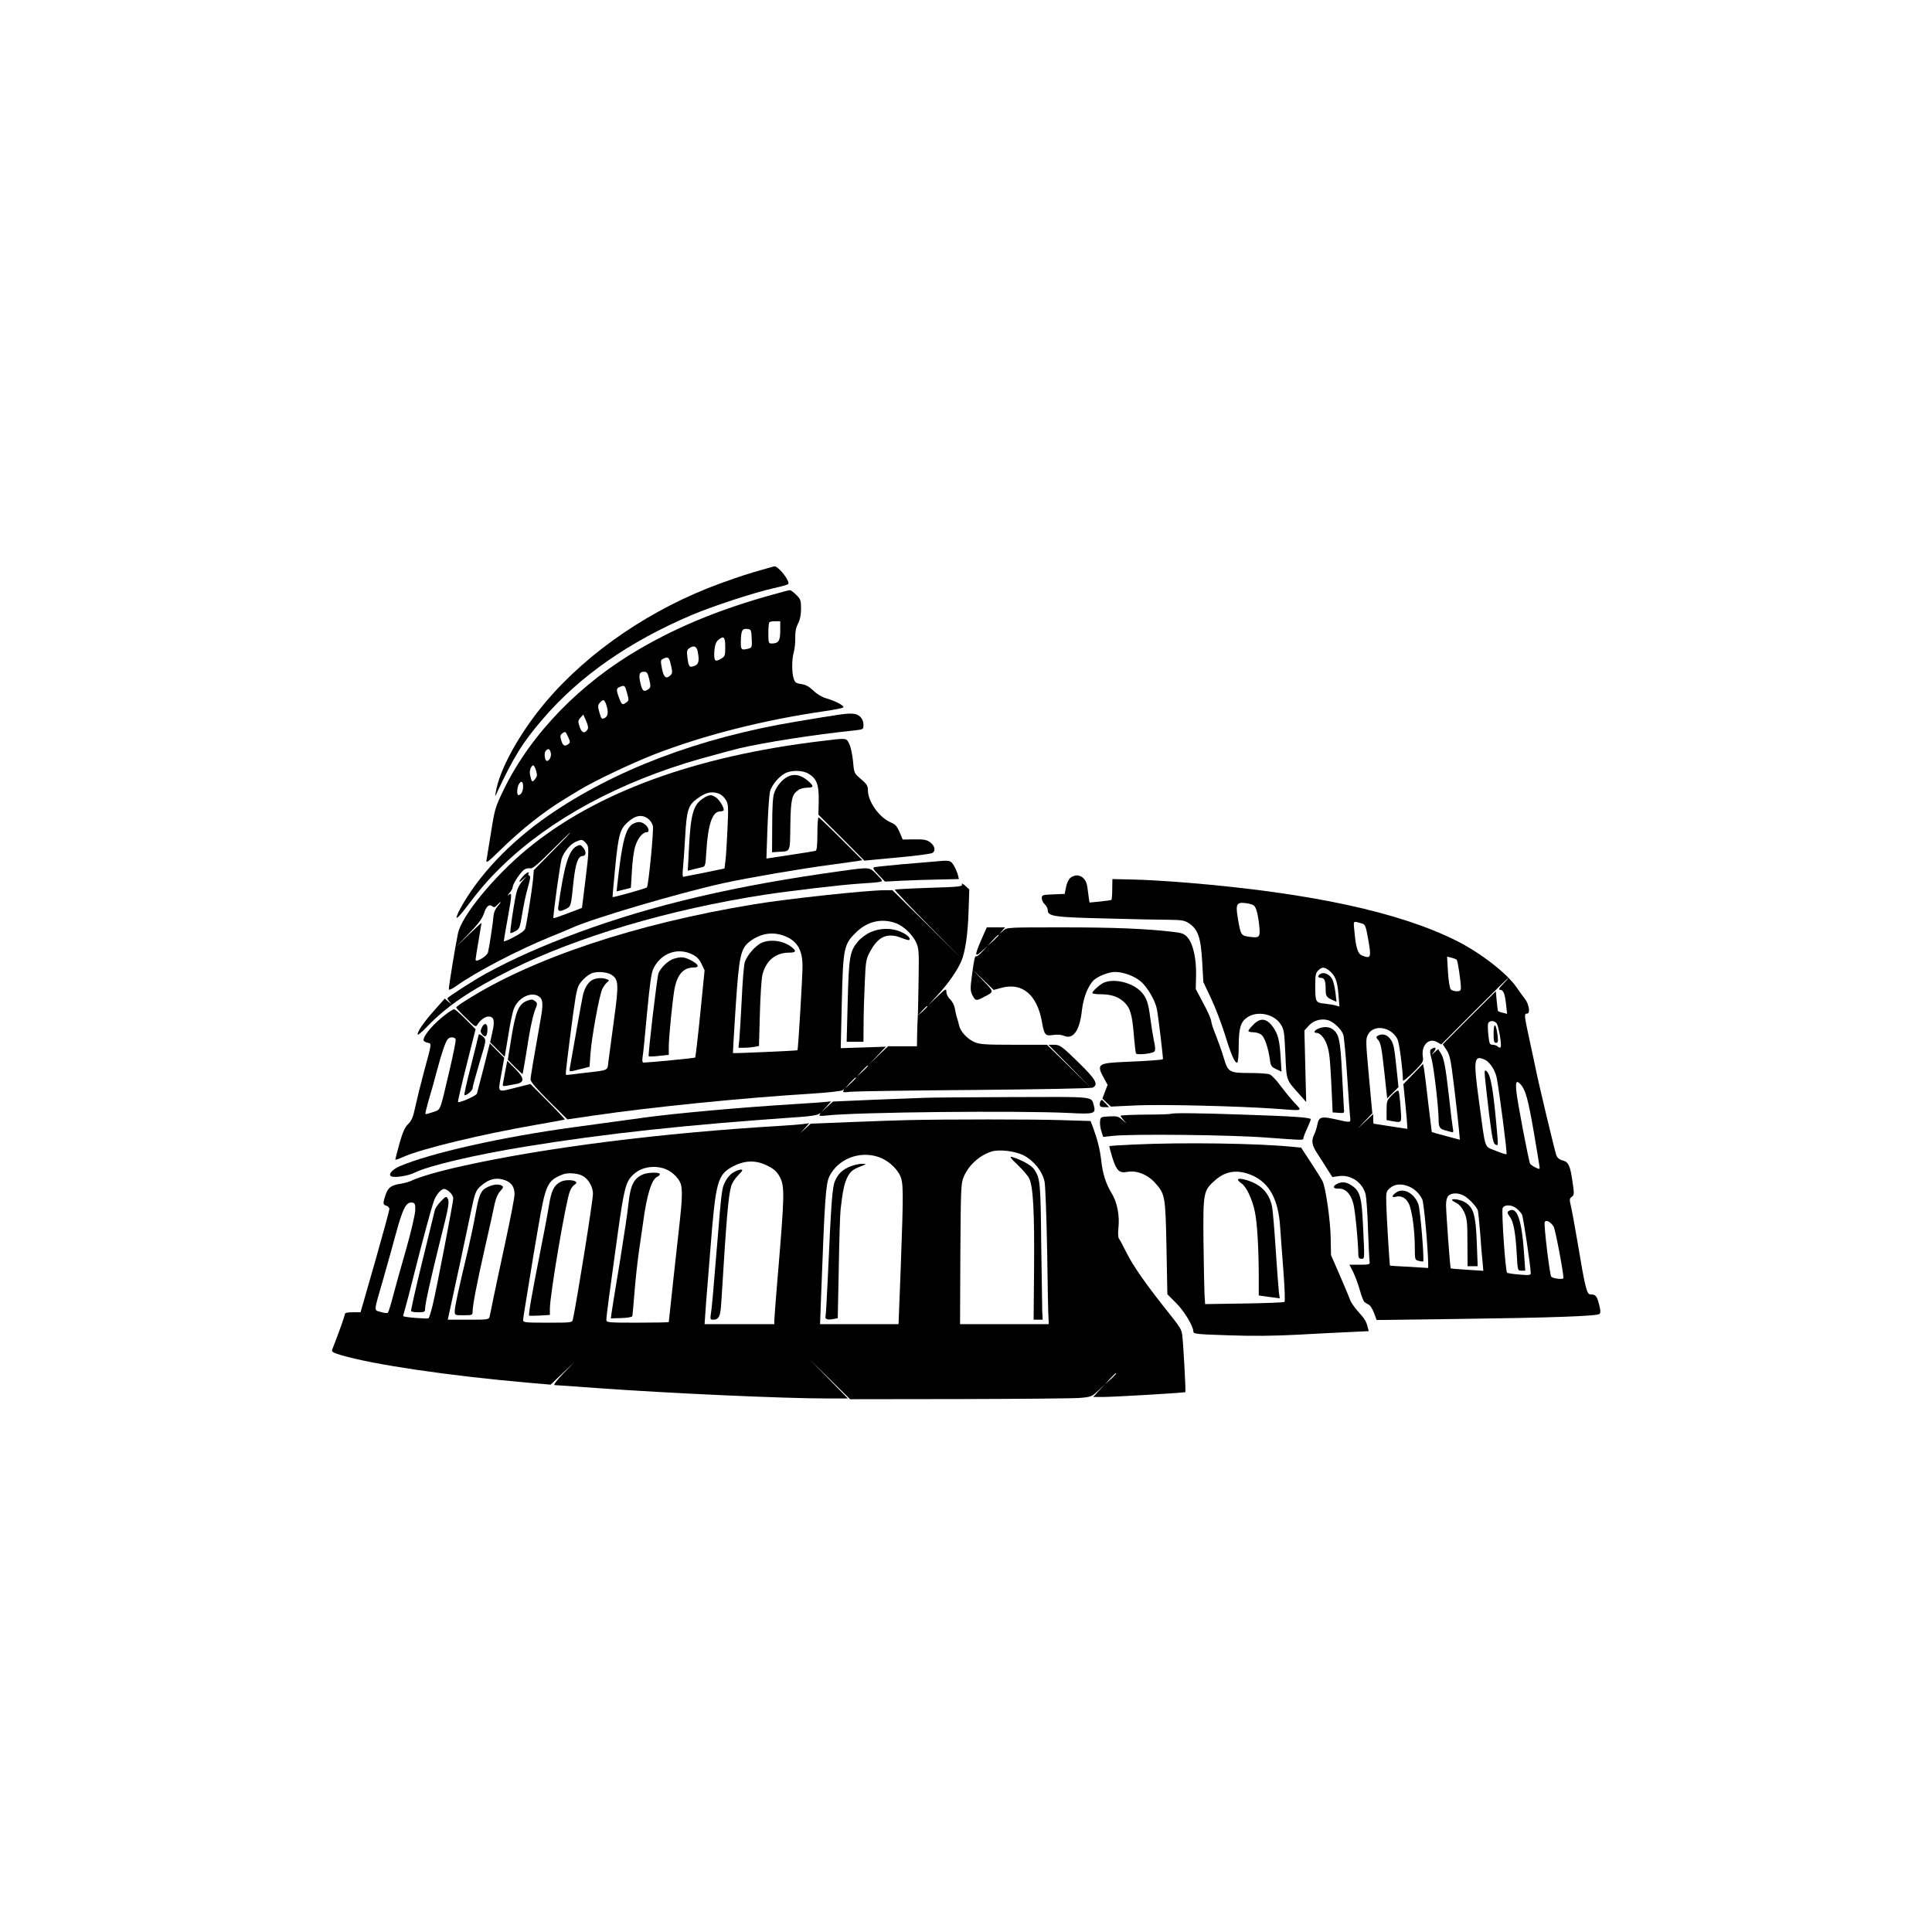 <?xml version="1.0" standalone="no"?>
<!DOCTYPE svg PUBLIC "-//W3C//DTD SVG 20010904//EN"
 "http://www.w3.org/TR/2001/REC-SVG-20010904/DTD/svg10.dtd">
<svg version="1.0" xmlns="http://www.w3.org/2000/svg"
 width="1300pt" height="1300pt" viewBox="0 0 1300 1300"
 preserveAspectRatio="xMidYMid meet">

<g transform="translate(0,1300) scale(0.1,-0.1)"
fill="#000000" stroke="none">
<path d="M5155 9174 c-131 -37 -170 -50 -306 -99 -461 -167 -888 -457 -1176
-797 -175 -207 -312 -454 -337 -608 -6 -33 -5 -33 5 -10 113 243 175 344 314
505 246 286 579 518 1000 697 140 59 413 149 550 180 50 11 93 23 98 27 18 17
-69 128 -95 120 -1 -1 -25 -7 -53 -15z"/>
<path d="M5203 9000 c-347 -96 -629 -210 -893 -363 -405 -233 -737 -575 -919
-947 -58 -120 -62 -132 -86 -285 -14 -88 -28 -173 -31 -190 -5 -27 5 -20 93
66 146 142 291 257 433 343 25 15 68 41 95 58 102 62 345 178 505 241 335 130
736 232 1150 292 63 9 119 20 124 25 10 10 -51 43 -114 61 -27 7 -62 28 -86
51 -30 29 -53 41 -82 45 -34 5 -43 10 -51 36 -14 39 -14 131 1 182 6 22 10 65
9 95 -1 38 5 67 19 95 14 27 20 59 20 100 0 56 -3 64 -33 93 -18 18 -37 32
-42 31 -6 0 -56 -13 -112 -29z m47 -245 c0 -68 -12 -85 -59 -85 -19 0 -21 6
-21 68 0 38 3 72 7 75 3 4 21 7 40 7 l33 0 0 -65z m-192 -51 c3 -57 1 -62 -20
-68 -51 -13 -54 -10 -53 52 2 70 9 84 43 80 26 -3 27 -6 30 -64z m-178 -57 c0
-60 -2 -64 -31 -81 -39 -23 -47 -13 -42 57 3 36 11 57 25 70 38 32 48 23 48
-46z m-186 -28 c13 -64 8 -89 -20 -99 -35 -14 -40 -8 -48 52 -6 44 -4 54 10
65 30 22 51 16 58 -18z m-179 -97 c11 -46 10 -53 -6 -68 -28 -25 -43 -12 -55
48 -10 53 -10 57 10 66 32 16 39 10 51 -46z m-146 -94 c10 -47 10 -54 -6 -65
-30 -22 -41 -14 -53 37 -14 60 -9 80 23 80 20 0 25 -7 36 -52z m-149 -94 c12
-43 12 -48 -5 -60 -27 -20 -31 -18 -49 29 -21 56 -20 66 7 76 30 12 32 9 47
-45z m-141 -75 c16 -47 13 -77 -8 -89 -23 -12 -25 -9 -40 44 -9 33 -8 43 6 58
22 25 29 23 42 -13z m-126 -168 c-19 -30 -39 -23 -53 19 -12 36 -11 42 6 61
l19 21 19 -43 c13 -30 16 -48 9 -58z m-130 -99 c-24 -17 -36 -10 -47 28 -8 27
-7 35 10 47 18 13 20 11 36 -24 16 -36 16 -39 1 -51z m-117 -57 c6 -24 -9 -55
-26 -55 -14 0 -21 51 -9 66 17 21 28 17 35 -11z m-99 -120 c9 -30 8 -39 -7
-58 -20 -23 -22 -22 -34 32 -5 25 8 61 23 61 4 0 12 -16 18 -35z m-87 -108 c0
-31 -14 -57 -32 -57 -11 0 -10 48 2 71 16 29 30 23 30 -14z"/>
<path d="M5625 8188 c-33 -5 -154 -24 -270 -44 -653 -109 -1221 -325 -1664
-631 -264 -183 -474 -406 -596 -631 -15 -28 -26 -55 -22 -58 3 -3 25 20 49 51
108 143 163 207 259 300 324 314 789 565 1334 720 105 29 222 61 260 70 172
40 504 92 773 120 62 7 62 7 62 39 0 21 -8 40 -23 54 -26 24 -58 26 -162 10z"/>
<path d="M5530 8014 c-855 -102 -1523 -347 -1984 -728 -225 -186 -442 -451
-465 -569 -20 -99 -61 -350 -61 -374 0 -7 21 2 48 21 132 95 414 242 637 333
61 24 125 51 144 60 138 63 728 237 1026 302 149 33 530 98 700 120 88 12 175
24 194 27 l34 6 -144 144 c-79 79 -147 144 -151 144 -5 0 -8 -50 -8 -110 0
-80 -4 -112 -12 -115 -7 -2 -84 -15 -172 -28 l-159 -24 7 206 c4 113 12 223
17 244 11 44 59 101 102 124 43 22 117 21 157 -3 55 -32 71 -74 69 -183 l-2
-93 155 -154 154 -155 223 21 c124 11 230 25 238 32 20 17 12 48 -19 71 -22
16 -41 20 -106 19 l-78 -1 -21 50 c-17 39 -29 53 -57 64 -79 33 -155 140 -156
216 0 31 -7 43 -46 76 -46 39 -47 39 -54 119 -4 43 -15 96 -25 117 -21 43 -13
42 -185 21z m-693 -354 c16 -6 37 -25 47 -42 17 -28 18 -45 11 -197 -4 -91
-10 -188 -14 -216 l-6 -49 -135 -28 c-74 -15 -138 -27 -143 -28 -4 0 -5 24 -2
53 3 28 10 124 15 212 10 184 20 218 84 263 58 41 92 49 143 32z m-475 -170
c14 -11 28 -32 31 -47 7 -33 -30 -404 -40 -414 -9 -8 -226 -69 -231 -65 -1 2
7 94 18 205 21 211 32 253 82 297 53 49 99 56 140 24z m-644 -217 l-126 -128
-6 -69 c-6 -63 -39 -272 -51 -322 -3 -14 -29 -34 -75 -58 -38 -21 -70 -33 -70
-29 0 4 11 71 25 147 31 172 31 183 8 165 -10 -7 -8 -2 5 12 12 14 22 32 22
40 0 23 56 106 80 119 12 7 30 10 40 7 13 -3 54 31 141 119 68 68 126 124 129
124 2 0 -52 -57 -122 -127z m222 57 c25 -25 25 -45 -2 -262 l-22 -177 -94 -36
c-52 -20 -96 -35 -98 -33 -5 6 45 372 56 402 15 45 59 97 94 112 41 17 43 17
66 -6z m-591 -427 c-15 -17 -26 -42 -28 -63 -2 -35 -27 -205 -37 -247 -5 -26
-84 -73 -84 -51 0 7 9 65 20 128 11 63 20 117 20 120 0 2 -39 -34 -87 -80
l-88 -85 87 90 c65 67 92 102 104 138 17 51 36 66 58 48 10 -8 17 -6 31 9 10
11 20 20 23 20 3 0 -5 -12 -19 -27z"/>
<path d="M4733 7629 c-69 -44 -86 -106 -98 -351 l-7 -137 34 9 c18 4 45 11 59
14 25 5 26 8 32 109 11 181 41 267 92 267 14 0 25 5 25 10 0 21 -30 69 -52 84
-30 21 -46 20 -85 -5z"/>
<path d="M4262 7458 c-51 -25 -76 -117 -107 -400 l-6 -56 48 12 48 12 7 115
c3 63 13 136 22 163 16 54 50 96 77 96 23 0 14 35 -14 55 -25 17 -43 18 -75 3z"/>
<path d="M3523 7108 c-34 -38 -38 -55 -7 -28 l29 25 -31 -35 c-20 -23 -35 -54
-42 -90 -17 -78 -42 -253 -38 -258 3 -2 17 3 33 12 28 14 31 21 47 118 9 57
26 136 38 177 16 55 19 76 10 79 -7 2 -10 8 -6 13 11 18 -13 8 -33 -13z"/>
<path d="M3878 7305 c-52 -29 -83 -132 -122 -412 -4 -27 13 -29 54 -8 32 17
32 16 49 183 13 120 31 172 60 172 26 0 28 30 4 58 -17 19 -20 20 -45 7z"/>
<path d="M5305 7776 c-39 -17 -80 -65 -96 -113 -9 -25 -13 -99 -13 -218 l-1
-180 40 3 c87 5 80 -9 83 178 3 177 10 208 54 238 12 9 40 16 61 16 46 0 45
12 -4 52 -42 34 -84 42 -124 24z"/>
<path d="M6290 7203 c-19 -2 -116 -10 -215 -18 -99 -9 -186 -18 -194 -21 -10
-3 -2 -18 30 -50 l44 -46 115 6 c63 3 175 7 248 8 l134 3 -6 26 c-3 14 -15 42
-26 62 -23 39 -28 40 -130 30z"/>
<path d="M5660 7139 c-706 -97 -1264 -227 -1770 -414 -246 -91 -434 -175 -615
-273 -83 -45 -265 -162 -265 -170 0 -3 8 -15 17 -26 15 -18 14 -17 -8 2 l-26
23 -65 -73 c-75 -84 -118 -146 -118 -168 0 -8 28 14 63 51 131 138 294 248
568 385 446 222 1066 405 1700 503 185 28 532 69 654 76 55 3 111 8 124 11 23
5 23 6 -20 50 -50 51 -43 50 -239 23z"/>
<path d="M7202 7093 c-12 -10 -25 -38 -29 -63 l-9 -45 -77 -3 c-73 -3 -77 -4
-77 -26 0 -13 9 -31 20 -41 11 -10 20 -28 20 -39 0 -42 43 -48 385 -56 176 -5
368 -9 426 -9 92 -1 110 -4 140 -24 59 -39 79 -94 88 -254 l8 -141 52 -110
c29 -61 69 -167 91 -236 43 -141 70 -203 85 -196 6 3 10 52 10 115 1 120 13
160 60 191 67 44 177 21 221 -46 24 -36 26 -50 33 -204 8 -183 3 -167 100
-276 l40 -45 -6 241 -6 240 29 32 c31 35 82 50 128 38 37 -9 93 -62 105 -99 5
-18 17 -144 26 -282 9 -137 18 -262 20 -277 4 -33 4 -33 -101 -9 -94 21 -110
16 -120 -37 -4 -20 -13 -49 -20 -64 -22 -42 -17 -74 19 -128 17 -27 48 -74 67
-105 l35 -55 42 6 c82 12 161 -41 182 -123 5 -21 13 -128 16 -238 4 -110 9
-208 11 -217 2 -16 -6 -18 -67 -18 l-69 0 25 -49 c13 -27 34 -82 45 -122 11
-40 25 -76 32 -81 7 -5 20 -13 30 -18 9 -5 24 -30 34 -56 l17 -46 541 7 c628
8 944 19 959 34 8 8 7 26 -3 63 -14 57 -23 68 -57 68 -26 0 -36 39 -88 351
-20 118 -41 232 -47 253 -8 34 -7 42 8 53 17 12 17 20 5 101 -15 108 -27 134
-67 144 -21 5 -35 17 -42 35 -10 26 -122 496 -137 573 -4 19 -22 106 -41 192
-39 180 -40 188 -18 188 23 0 12 65 -16 100 -11 14 -36 48 -55 76 -65 95 -242
232 -403 313 -384 193 -979 322 -1807 391 -132 11 -301 21 -375 22 l-135 3 -1
-68 c0 -37 -3 -69 -5 -72 -3 -2 -37 -7 -76 -11 l-72 -7 -5 34 c-3 19 -7 52
-10 74 -6 44 -35 75 -71 75 -13 0 -32 -8 -43 -17z m1235 -186 c16 -12 29 -64
37 -144 6 -71 1 -76 -70 -66 -53 7 -56 12 -75 125 -16 95 -8 109 54 101 23 -3
48 -10 54 -16z m730 -122 c18 -5 24 -19 37 -93 25 -137 22 -145 -38 -122 -29
11 -42 49 -52 159 -8 81 -13 75 53 56z m635 -243 c7 -7 28 -147 28 -188 0 -20
-5 -24 -29 -24 -16 0 -34 6 -40 14 -6 8 -15 60 -18 116 l-6 103 29 -7 c16 -4
32 -10 36 -14z m-858 -73 c40 -32 55 -69 62 -159 l7 -83 -24 7 c-13 4 -47 10
-76 13 -61 6 -63 10 -63 126 0 64 3 80 20 97 25 25 41 25 74 -1z m1171 -89
c-28 -28 -34 -40 -22 -40 23 0 33 -25 41 -99 l7 -63 -28 7 c-15 3 -30 9 -32
11 -3 2 -7 33 -10 69 l-6 65 -179 -178 -178 -179 26 -39 c22 -34 28 -64 50
-244 14 -113 28 -240 32 -282 l7 -77 -94 25 c-51 13 -94 26 -95 27 0 1 -11 90
-24 197 -12 107 -25 210 -28 228 l-7 33 -66 -68 -66 -68 13 -130 c7 -71 13
-139 13 -151 l1 -20 -112 17 c-62 10 -114 18 -115 18 -2 1 -3 15 -3 33 l0 32
-52 -49 -53 -50 49 52 50 52 -23 249 c-21 229 -22 251 -7 279 38 74 159 54
200 -31 12 -27 35 -203 36 -276 0 -8 31 17 70 55 65 65 69 71 64 105 -12 76
40 130 96 98 l28 -16 223 224 c123 123 226 224 228 224 3 0 -13 -18 -34 -40z
m-45 -265 c14 -17 37 -152 27 -162 -4 -4 -13 -1 -19 5 -7 7 -22 12 -34 12 -20
0 -23 7 -29 65 -4 35 -5 71 -1 80 7 19 40 19 56 0z m-78 -246 c32 -14 69 -71
79 -121 18 -94 72 -509 66 -514 -3 -3 -36 7 -73 23 -80 33 -66 -7 -113 339
-38 279 -33 307 41 273z m241 -167 c32 -35 50 -101 88 -322 21 -124 39 -231
39 -238 0 -10 -7 -9 -29 3 -17 8 -32 19 -35 24 -9 14 -87 422 -93 489 -6 65 1
76 30 44z m-752 -686 c37 -15 69 -46 89 -86 11 -20 38 -320 40 -433 l0 -29
-127 8 c-71 3 -129 7 -130 8 -3 3 -23 326 -25 415 -2 80 -1 84 25 107 32 28
78 31 128 10z m367 -60 c34 -18 88 -75 96 -101 3 -11 10 -81 16 -155 5 -74 12
-161 16 -193 l5 -58 -108 7 c-59 3 -109 8 -111 9 -5 4 -31 366 -32 427 0 29 6
52 16 62 19 20 66 21 102 2z m356 -87 c14 -11 31 -30 37 -41 9 -17 59 -352 59
-397 0 -11 -15 -13 -77 -7 -42 3 -79 9 -82 12 -12 11 -39 419 -30 436 13 24
60 23 93 -3z m250 -122 c11 -18 66 -305 66 -347 0 -11 -68 -4 -82 9 -10 9 -51
349 -44 367 7 19 39 4 60 -29z"/>
<path d="M8887 6448 c-23 -12 -22 -28 2 -28 23 0 31 -19 31 -73 0 -49 5 -58
44 -75 l29 -13 -7 62 c-4 35 -14 75 -21 89 -17 33 -55 51 -78 38z"/>
<path d="M9270 6030 c-12 -7 -11 -12 5 -30 15 -17 23 -57 39 -206 l20 -185 38
38 38 38 -14 135 c-16 150 -20 165 -49 198 -21 23 -52 28 -77 12z"/>
<path d="M9631 5941 c-11 -7 -11 -19 3 -72 16 -66 46 -325 46 -401 0 -50 7
-63 38 -72 12 -3 31 -9 43 -12 19 -5 20 -3 15 23 -3 15 -15 111 -26 213 -24
210 -34 261 -57 296 l-16 25 -26 -23 c-21 -19 -23 -19 -8 -2 26 31 20 45 -12
25z"/>
<path d="M9367 5632 c-35 -36 -37 -41 -37 -104 l0 -65 38 -7 c67 -11 64 -16
56 92 -3 53 -10 103 -13 110 -5 8 -18 0 -44 -26z"/>
<path d="M10050 6049 c0 -54 3 -66 16 -66 14 0 15 8 11 49 -10 82 -26 93 -27
17z"/>
<path d="M9992 5750 c3 -30 15 -142 28 -248 21 -163 27 -195 43 -204 17 -9 18
-5 12 64 -25 295 -43 406 -72 430 -13 11 -15 5 -11 -42z"/>
<path d="M9393 4975 c-28 -20 -30 -35 -3 -28 37 10 69 -6 89 -45 22 -43 41
-181 41 -298 0 -80 1 -82 26 -88 15 -4 28 -5 30 -4 9 10 -19 348 -32 384 -27
76 -102 115 -151 79z"/>
<path d="M9770 4925 c0 -2 14 -12 31 -20 20 -11 38 -33 52 -63 18 -41 21 -67
21 -204 l1 -158 34 0 34 0 -6 160 c-7 185 -22 235 -79 270 -29 18 -88 28 -88
15z"/>
<path d="M10151 4851 c-11 -7 -9 -14 8 -38 25 -33 39 -107 47 -255 6 -107 6
-108 31 -108 l26 0 -7 103 c-16 242 -48 334 -105 298z"/>
<path d="M6473 7049 c5 -14 -19 -17 -221 -23 -125 -4 -229 -10 -231 -12 -3 -3
98 -109 224 -237 l230 -232 -235 233 -235 232 -50 0 c-119 0 -660 -58 -882
-95 -794 -130 -1498 -365 -1940 -648 -35 -21 -63 -42 -63 -46 0 -4 29 -36 66
-71 57 -57 66 -63 75 -47 18 31 52 57 76 57 37 0 44 -28 26 -105 l-15 -68 49
-49 49 -49 24 143 c12 79 29 160 38 181 28 73 115 117 167 83 30 -20 32 -52 9
-176 -40 -225 -64 -365 -64 -384 0 -14 43 -65 124 -145 l124 -123 178 26 c387
57 1017 120 1464 147 109 7 201 17 209 23 12 9 13 8 6 -3 -6 -11 2 -13 51 -7
32 3 408 9 834 12 433 4 783 10 793 16 40 21 21 55 -100 173 -110 107 -121
114 -158 115 l-40 0 145 -147 145 -148 -150 148 -150 147 -225 0 c-197 0 -230
3 -265 19 -47 21 -92 70 -101 109 -3 15 -9 38 -14 52 -5 14 -11 42 -15 64 -4
22 -17 48 -32 62 -15 14 -25 35 -25 50 0 24 -4 23 -62 -33 l-61 -58 70 76 c67
73 128 161 154 223 26 62 43 178 48 326 l5 155 -27 25 c-19 16 -26 19 -22 9z
m-437 -264 c48 -20 105 -76 128 -125 19 -42 20 -61 17 -255 -2 -115 -4 -230
-6 -255 -2 -25 -3 -78 -4 -117 l-1 -73 -97 0 -97 0 -66 -62 -65 -63 58 61 58
61 -152 -5 -152 -5 7 299 c9 380 13 399 99 483 77 74 177 95 273 56z m-765
-80 c91 -32 129 -94 129 -207 0 -65 -29 -560 -34 -565 -3 -3 -431 -22 -434
-19 -1 2 7 141 18 310 23 347 34 393 95 441 71 53 148 67 226 40z m-615 -126
c32 -15 48 -32 64 -64 l21 -44 -29 -291 c-16 -160 -32 -293 -34 -296 -5 -4
-304 -33 -346 -34 -10 0 -12 10 -8 38 4 20 17 155 30 298 20 208 29 270 44
300 52 101 161 140 258 93z m-545 -136 c52 -31 54 -62 20 -308 -16 -121 -33
-245 -37 -277 -7 -65 6 -58 -169 -78 -55 -7 -104 -13 -110 -13 -12 -2 -12 -6
20 248 35 271 44 323 59 354 15 28 49 62 81 79 30 17 103 14 136 -5z m2129
-216 c0 -2 -15 -16 -32 -33 l-33 -29 29 33 c28 30 36 37 36 29z m-400 -400 c0
-2 -17 -19 -37 -38 l-38 -34 34 38 c33 34 41 42 41 34z m-80 -80 c0 -2 -17
-19 -37 -38 l-38 -34 34 38 c33 34 41 42 41 34z"/>
<path d="M5854 6726 c-28 -13 -65 -41 -82 -62 -54 -66 -60 -102 -68 -401 l-7
-273 57 0 56 0 1 123 c0 67 4 192 8 277 6 145 9 158 36 208 55 101 114 127
206 93 29 -12 55 -19 57 -16 12 11 -11 34 -52 53 -63 30 -145 29 -212 -2z"/>
<path d="M5125 6656 c-42 -18 -102 -88 -114 -133 -6 -21 -15 -132 -20 -248 -6
-115 -13 -236 -16 -267 l-6 -58 39 0 c22 0 53 3 69 6 l30 6 6 216 c3 120 11
237 17 262 23 96 89 150 180 150 44 0 50 9 23 32 -54 47 -145 62 -208 34z"/>
<path d="M4535 6549 c-37 -10 -88 -59 -104 -97 -10 -25 -72 -553 -66 -560 2
-2 33 -1 69 3 l66 7 0 53 c0 69 28 346 41 403 20 90 61 132 128 132 42 0 31
23 -23 50 -45 22 -64 23 -111 9z"/>
<path d="M3994 6410 c-34 -13 -62 -57 -73 -113 -9 -42 -66 -364 -86 -479 -5
-33 -10 -32 69 -12 l63 16 6 86 c8 115 61 401 80 438 9 17 23 37 32 44 16 13
16 15 -2 21 -24 10 -63 10 -89 -1z"/>
<path d="M6621 6718 c-66 -150 -68 -167 -13 -117 l37 34 -34 -37 c-19 -21 -37
-35 -42 -33 -9 6 -15 -20 -30 -135 -11 -85 -10 -99 5 -128 19 -37 25 -38 74
-12 73 38 73 33 -3 112 l-70 73 71 -68 70 -68 56 15 c138 36 237 -49 269 -230
16 -90 22 -96 76 -88 26 4 55 2 73 -6 62 -26 105 36 120 172 10 88 43 169 82
205 30 26 100 53 141 53 56 0 131 -28 173 -64 45 -38 99 -131 109 -189 9 -45
43 -331 40 -334 -3 -5 -106 -12 -249 -18 -189 -8 -199 -15 -150 -106 l27 -49
-18 -46 -17 -46 28 -27 29 -27 170 8 c171 8 692 -5 933 -22 198 -15 186 -18
134 38 -25 26 -67 78 -95 115 -27 38 -61 73 -74 78 -13 5 -72 9 -131 9 -140 0
-149 5 -177 100 -12 41 -36 109 -53 152 -18 42 -32 86 -32 97 0 11 -23 65 -52
118 l-52 98 2 90 c3 112 -20 216 -57 257 -22 25 -37 31 -101 38 -179 21 -393
30 -741 30 -372 0 -373 0 -398 -22 l-26 -23 19 23 19 22 -62 0 -61 0 -19 -42z
m99 -11 c0 -2 -17 -19 -37 -38 l-38 -34 34 38 c33 34 41 42 41 34z"/>
<path d="M7430 6389 c-27 -11 -80 -58 -80 -71 0 -4 24 -8 53 -8 74 0 121 -16
161 -53 42 -40 54 -83 66 -228 5 -60 11 -113 14 -118 7 -11 108 -1 123 13 8 8
8 27 -3 76 -7 36 -18 103 -24 150 -13 102 -25 136 -59 174 -56 62 -178 94
-251 65z"/>
<path d="M3544 6265 c-54 -22 -74 -71 -102 -241 l-25 -155 48 -49 c27 -27 50
-48 51 -47 2 2 12 62 24 134 25 167 46 264 64 307 15 35 13 41 -19 59 -6 3
-24 -1 -41 -8z"/>
<path d="M3005 6179 c-85 -64 -155 -144 -155 -178 0 -6 12 -14 26 -17 30 -8
32 8 -24 -199 -22 -82 -48 -188 -58 -235 -14 -67 -24 -90 -48 -114 -22 -22
-36 -53 -58 -130 -15 -55 -28 -104 -28 -108 0 -4 24 4 53 17 117 54 533 154
892 216 105 18 192 34 195 36 2 2 -49 57 -114 122 l-117 117 -92 -23 c-136
-34 -127 -42 -104 88 l20 111 -49 49 -48 49 -41 -163 c-23 -89 -44 -168 -46
-176 -5 -14 -119 -65 -127 -56 -3 2 23 113 57 247 l61 243 -67 67 c-37 38 -72
68 -78 67 -5 0 -28 -14 -50 -30z m61 -172 c3 -8 -16 -101 -41 -208 -68 -288
-57 -262 -111 -282 -26 -9 -49 -15 -51 -13 -3 2 7 42 20 88 14 46 40 137 57
203 33 124 56 191 73 213 13 16 46 16 53 -1z"/>
<path d="M8434 6106 c-19 -19 -34 -38 -34 -43 0 -5 16 -9 35 -9 19 0 43 -8 55
-19 21 -19 44 -88 55 -166 5 -40 10 -48 42 -63 l36 -17 -6 98 c-7 112 -17 152
-49 199 -43 62 -85 69 -134 20z"/>
<path d="M3241 6084 c-10 -22 -9 -30 5 -46 21 -23 34 -9 34 40 0 39 -22 43
-39 6z"/>
<path d="M8874 6080 c-30 -12 -40 -30 -16 -30 29 0 62 -43 77 -101 13 -48 17
-102 29 -364 l3 -70 40 -3 c38 -3 40 -2 36 25 -1 15 -7 124 -13 242 -11 225
-20 266 -64 296 -23 17 -59 18 -92 5z"/>
<path d="M3220 6034 c0 -3 -23 -94 -50 -202 -28 -107 -48 -197 -45 -200 9 -9
55 29 55 46 0 9 21 86 46 170 45 147 46 154 29 172 -18 19 -35 26 -35 14z"/>
<path d="M3400 5794 c-7 -38 -14 -77 -16 -87 -3 -15 2 -17 24 -13 15 3 43 8
64 12 59 10 58 39 -6 103 l-53 53 -13 -68z"/>
<path d="M6220 5613 c-36 -1 -189 -7 -340 -13 l-275 -12 -40 -36 -40 -37 34
37 34 37 -44 -4 c-24 -3 -120 -9 -214 -15 -355 -22 -788 -61 -1000 -90 -121
-17 -335 -46 -475 -65 -481 -65 -965 -174 -1172 -263 -52 -23 -80 -58 -53 -68
25 -10 114 5 154 25 90 46 404 120 741 175 545 89 1102 149 1865 201 55 4 106
12 114 19 12 9 13 8 7 -2 -7 -11 2 -13 45 -8 202 23 1294 34 1634 17 169 -9
180 -5 165 51 -18 62 15 58 -554 56 -286 -1 -550 -3 -586 -5z"/>
<path d="M7407 5593 c-4 -3 -7 -15 -7 -25 0 -14 8 -18 32 -18 l31 0 -23 25
c-27 28 -24 27 -33 18z"/>
<path d="M7879 5505 c-3 -2 -80 -5 -172 -5 -92 -1 -167 -4 -167 -8 0 -3 10
-17 22 -31 21 -23 20 -23 -8 2 -28 25 -37 28 -90 25 -57 -3 -59 -4 -62 -33 -2
-16 2 -46 9 -67 l12 -38 66 7 c119 14 791 7 1026 -11 261 -19 255 -19 255 -5
0 5 11 35 25 65 14 30 25 58 25 63 0 12 -124 20 -455 31 -310 11 -479 12 -486
5z"/>
<path d="M6110 5463 c-58 -1 -229 -7 -380 -13 l-275 -11 -35 -32 -35 -32 30
33 30 34 -45 -6 c-25 -3 -88 -8 -140 -11 -809 -48 -1586 -146 -2149 -271 -155
-34 -292 -74 -341 -98 -14 -7 -44 -16 -67 -20 -70 -10 -91 -25 -108 -74 -20
-59 -19 -69 5 -75 11 -3 20 -13 20 -23 0 -9 -44 -169 -97 -356 l-97 -338 -53
0 c-38 0 -53 -4 -53 -14 0 -11 -44 -133 -85 -238 -5 -14 6 -20 62 -37 219 -64
722 -138 1258 -185 l150 -13 80 76 80 76 -75 -77 c-45 -47 -68 -78 -58 -78 8
0 136 -9 284 -20 485 -35 1255 -70 1549 -70 l140 0 -130 133 -130 132 138
-135 137 -135 738 1 c405 1 771 4 812 8 70 6 77 9 120 49 l45 42 -40 -42 -39
-43 64 0 c73 0 552 28 556 33 4 4 -14 332 -21 384 -6 41 -11 49 -125 192 -123
155 -206 275 -247 356 -25 50 -49 95 -54 101 -6 7 -7 39 -3 76 8 81 -9 169
-46 229 -39 64 -60 130 -70 219 -8 73 -25 141 -56 226 l-16 41 -201 6 c-185 6
-774 6 -1027 0z m777 -237 c70 -35 128 -109 142 -179 5 -28 13 -236 17 -462 3
-225 7 -429 9 -452 l2 -43 -298 0 -299 0 2 473 c3 448 4 474 23 519 33 78 105
143 185 169 50 17 162 4 217 -25z m-976 -11 c59 -20 114 -67 142 -118 27 -52
27 -96 8 -624 l-15 -383 -264 0 -264 0 7 188 c24 647 31 755 55 805 56 117
202 176 331 132z m-737 -64 c36 -19 56 -38 73 -70 34 -66 33 -116 -17 -706
-11 -132 -20 -250 -20 -262 l0 -23 -235 0 -234 0 5 73 c2 39 9 122 14 182 5
61 14 173 20 250 36 461 48 502 155 558 82 42 158 42 239 -2z m-711 -12 c50
-14 103 -61 118 -106 11 -34 9 -110 -6 -243 -9 -76 -75 -681 -75 -686 0 -2
-94 -4 -210 -4 -193 0 -210 1 -210 18 0 26 25 212 74 563 46 330 56 368 109
417 49 46 127 62 200 41z m-536 -55 c35 -22 63 -74 63 -115 0 -48 -109 -728
-135 -846 -5 -23 -7 -23 -170 -23 -151 0 -165 1 -165 18 0 10 11 80 24 157 13
77 27 163 31 190 4 28 25 154 47 280 49 285 61 311 163 352 36 15 110 9 142
-13z m-522 -28 c40 -17 58 -47 57 -95 0 -20 -28 -164 -62 -321 -34 -157 -70
-328 -81 -380 -10 -52 -21 -105 -24 -117 -5 -22 -8 -23 -144 -23 l-138 0 18
83 c21 94 112 517 140 654 24 114 31 132 60 159 58 53 113 65 174 40z m-378
-78 c13 -12 23 -30 23 -41 0 -26 -114 -620 -139 -720 -10 -43 -23 -82 -27 -87
-7 -6 -163 6 -171 14 -1 1 5 24 13 51 8 28 38 140 65 250 56 221 113 434 131
480 14 38 47 75 67 75 8 0 25 -10 38 -22z m-233 -123 c-1 -27 -28 -144 -61
-260 -33 -115 -73 -257 -88 -315 -15 -58 -31 -109 -35 -113 -4 -4 -26 -2 -48
5 -48 15 -50 -10 20 233 27 94 64 228 83 298 46 168 68 211 109 205 18 -3 21
-10 20 -53z m4716 -1098 c0 -2 -17 -19 -37 -38 l-38 -34 34 38 c33 34 41 42
41 34z"/>
<path d="M6846 5163 c34 -32 70 -73 79 -92 27 -54 36 -223 33 -604 l-3 -347
31 0 30 0 -3 58 c-1 31 -4 237 -7 457 -4 415 -7 438 -49 499 -19 26 -88 64
-147 81 -19 5 -11 -7 36 -52z"/>
<path d="M5723 5152 c-54 -22 -82 -48 -104 -97 -19 -42 -26 -142 -49 -655 -6
-135 -13 -250 -15 -257 -6 -19 13 -26 49 -19 l33 6 7 343 c3 188 9 362 12 387
14 125 25 178 46 219 20 38 33 49 78 68 54 22 54 22 20 22 -19 0 -54 -8 -77
-17z"/>
<path d="M4933 5110 c-18 -10 -42 -38 -53 -61 -23 -43 -25 -62 -55 -429 -28
-336 -35 -424 -42 -462 -5 -33 -3 -38 14 -38 41 0 51 20 57 125 35 570 47 708
66 774 5 19 26 52 47 73 31 32 34 38 18 38 -11 0 -34 -9 -52 -20z"/>
<path d="M4330 5099 c-64 -26 -87 -69 -101 -196 -5 -54 -32 -231 -58 -393 -27
-162 -52 -314 -55 -338 l-6 -43 71 2 c41 1 72 7 74 13 1 6 8 76 14 156 6 80
20 208 31 285 11 77 23 158 26 180 26 197 59 303 99 318 8 4 15 11 15 17 0 13
-77 12 -110 -1z"/>
<path d="M3771 5047 c-43 -22 -61 -58 -77 -157 -8 -52 -37 -205 -64 -340 -51
-257 -76 -399 -69 -403 2 -1 34 -1 72 1 l67 4 0 41 c0 95 108 728 135 792 7
18 21 38 32 44 43 25 -48 43 -96 18z"/>
<path d="M3280 5012 c-45 -22 -56 -47 -81 -184 -11 -62 -34 -169 -50 -238 -63
-263 -89 -383 -89 -411 0 -29 0 -29 60 -29 56 0 60 1 60 24 0 42 29 193 84
435 30 130 59 261 65 293 7 34 22 67 37 83 20 22 23 30 12 36 -21 14 -60 10
-98 -9z"/>
<path d="M2966 4916 c-20 -20 -38 -47 -40 -59 -3 -12 -41 -168 -85 -347 -44
-178 -77 -328 -75 -332 3 -5 25 -8 50 -8 38 0 44 3 44 21 0 34 38 204 100 454
62 244 66 270 50 295 -7 11 -15 7 -44 -24z"/>
<path d="M7637 5299 c-93 -4 -170 -9 -172 -11 -2 -2 8 -38 21 -81 28 -86 46
-103 101 -92 61 11 135 -18 185 -74 68 -76 70 -87 77 -438 l6 -312 58 -58 c55
-54 117 -157 117 -193 0 -16 22 -18 238 -25 158 -6 312 -4 462 4 124 7 282 15
352 18 l128 6 -7 26 c-9 39 -20 57 -68 110 -24 28 -46 60 -50 73 -4 13 -35 86
-68 163 l-61 140 -2 115 c-2 118 -34 342 -55 382 -6 13 -41 69 -78 125 l-66
101 -65 6 c-232 23 -732 30 -1053 15z m789 -208 c117 -52 177 -164 188 -351 4
-52 13 -184 22 -294 8 -109 12 -202 7 -206 -4 -4 -126 -9 -271 -11 l-263 -4
-4 65 c-2 36 -5 196 -7 355 -3 332 -1 344 79 414 71 63 154 74 249 32z"/>
<path d="M8330 5062 c0 -5 11 -17 24 -25 33 -22 73 -108 90 -192 16 -79 25
-239 26 -431 l0 -131 71 -10 70 -9 -6 45 c-3 25 -12 152 -21 281 -8 129 -19
258 -24 287 -12 69 -50 125 -108 156 -52 28 -122 45 -122 29z"/>
<path d="M9008 5039 c-42 -16 -44 -39 -2 -37 46 2 80 -31 99 -96 13 -42 34
-262 35 -353 0 -16 6 -23 20 -23 23 0 23 -12 11 230 -8 180 -20 224 -70 259
-36 25 -61 31 -93 20z"/>
</g>
</svg>
